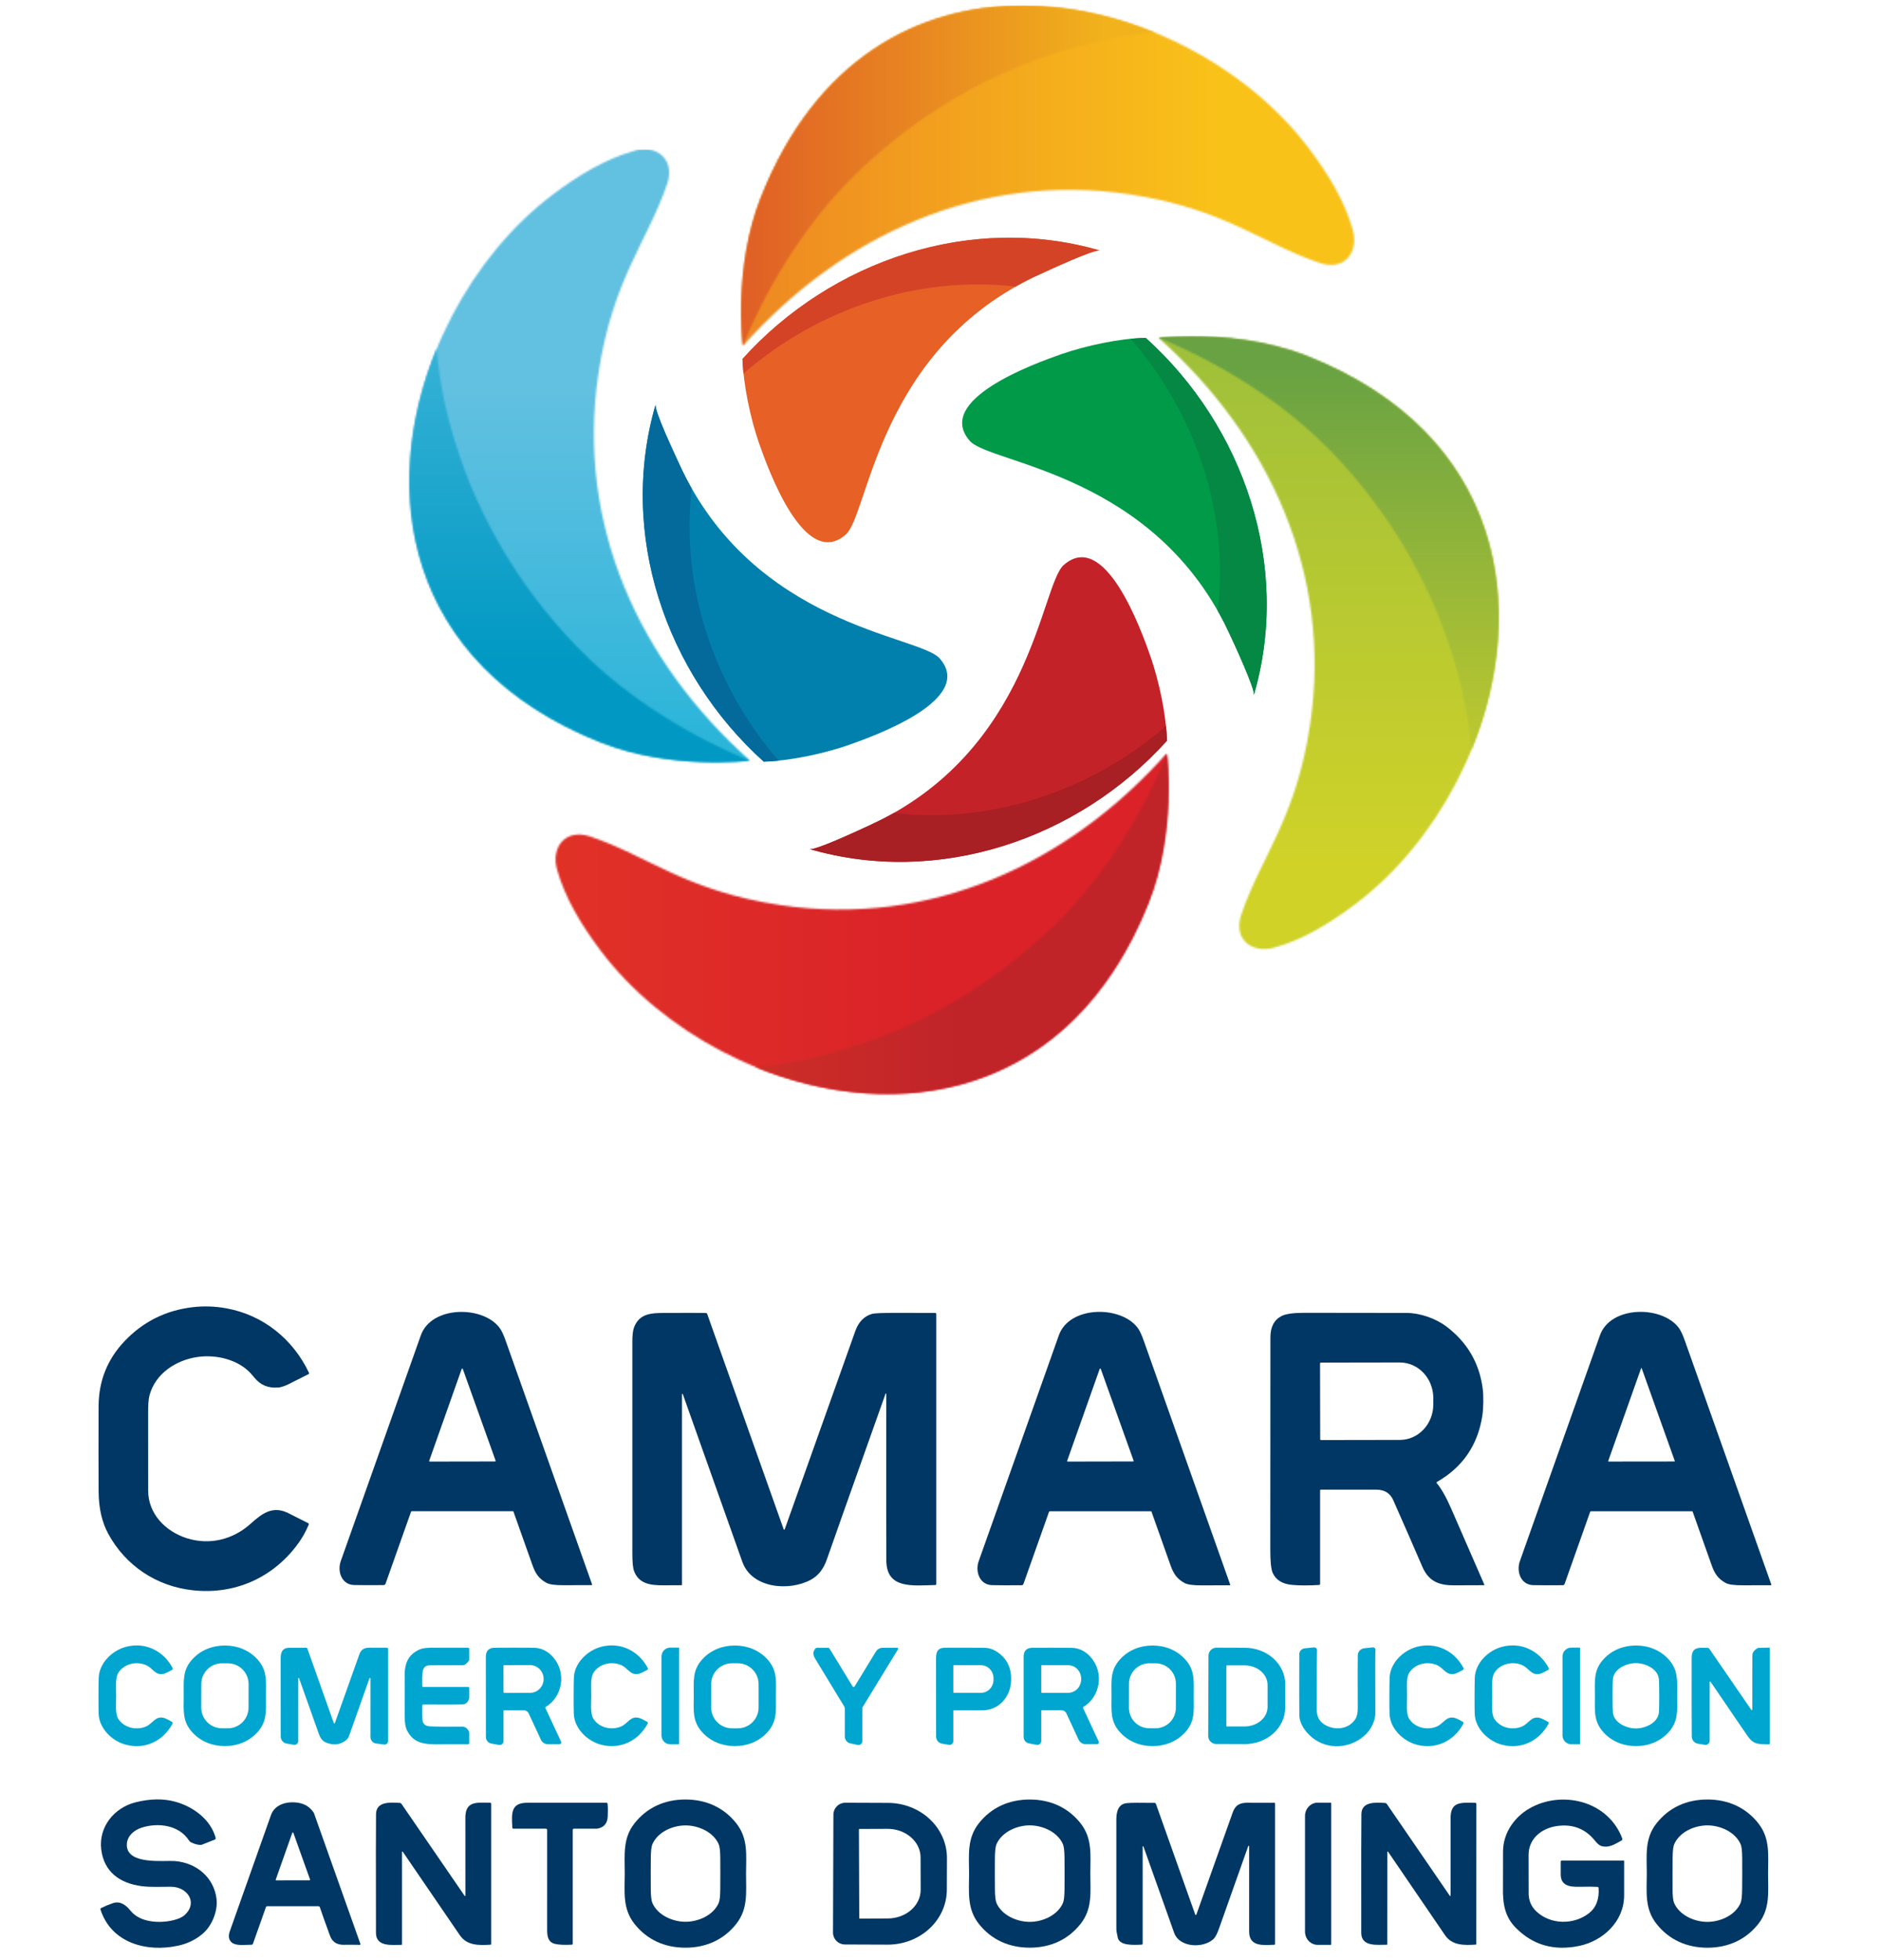 <svg width="1043" height="1087" viewBox="0 0 1043 1087" fill="none" xmlns="http://www.w3.org/2000/svg">
<path d="M171.198 845.382C169.471 849.568 167.168 853.535 164.288 857.282C150.468 875.262 129.788 884.272 106.978 881.802C86.738 879.622 69.748 868.202 60.128 850.672C56.568 844.185 54.754 836.375 54.688 827.242C54.601 815.508 54.594 799.682 54.668 779.762C54.721 765.748 59.521 753.715 69.068 743.662C79.314 732.882 91.864 726.608 106.718 724.842C113.011 724.095 119.331 724.308 125.678 725.482C145.958 729.222 162.478 742.542 171.318 761.192C171.384 761.333 171.393 761.494 171.343 761.64C171.292 761.786 171.186 761.906 171.048 761.972C166.161 764.392 163.408 765.772 162.788 766.112C159.128 768.112 156.354 769.192 154.468 769.352C148.608 769.852 144.488 768.032 141.018 763.852C139.984 762.605 139.321 761.825 139.028 761.512C131.868 753.782 119.808 750.972 109.598 752.432C97.458 754.162 86.048 761.692 82.848 773.882C82.328 775.868 82.091 779.305 82.138 784.192C82.158 786.872 82.164 800.975 82.158 826.502C82.148 839.462 91.838 849.202 103.588 852.932C116.188 856.922 129.218 853.692 138.938 844.932C145.768 838.762 151.738 834.442 161.038 839.612C161.898 840.092 165.188 841.752 170.908 844.592C171.046 844.663 171.153 844.784 171.207 844.93C171.261 845.076 171.257 845.238 171.198 845.382Z" fill="#003764"/>
<path d="M328.021 878.939C325.174 878.926 320.024 878.942 312.571 878.989C307.831 879.016 304.648 878.582 303.021 877.689C298.771 875.359 296.901 872.539 295.201 867.739C292.921 861.312 289.424 851.462 284.711 838.189C284.688 838.119 284.643 838.058 284.581 838.015C284.52 837.972 284.447 837.949 284.371 837.949L228.351 837.959C228.255 837.959 228.161 837.989 228.082 838.045C228.004 838.1 227.944 838.179 227.911 838.269L213.771 878.189C213.696 878.403 213.556 878.588 213.372 878.721C213.188 878.853 212.968 878.926 212.741 878.929C206.028 878.996 200.564 878.982 196.351 878.889C189.401 878.729 186.941 871.269 188.951 865.629C199.704 835.229 214.508 793.486 233.361 740.399C239.151 724.099 267.331 723.749 276.901 736.119C278.061 737.619 279.251 740.129 280.471 743.649C281.531 746.736 297.474 791.699 328.301 878.539C328.317 878.584 328.322 878.632 328.316 878.68C328.309 878.727 328.291 878.772 328.264 878.811C328.237 878.85 328.2 878.882 328.158 878.905C328.116 878.927 328.069 878.939 328.021 878.939ZM237.991 809.999C237.973 810.047 237.968 810.099 237.974 810.15C237.981 810.201 238 810.25 238.029 810.292C238.059 810.334 238.098 810.369 238.143 810.393C238.189 810.417 238.24 810.429 238.291 810.429L274.511 810.369C274.563 810.369 274.613 810.357 274.659 810.333C274.704 810.309 274.744 810.274 274.773 810.232C274.802 810.19 274.821 810.141 274.828 810.09C274.835 810.039 274.829 809.987 274.811 809.939L256.611 759.049C256.588 758.988 256.547 758.935 256.494 758.898C256.44 758.86 256.376 758.84 256.311 758.84C256.246 758.84 256.182 758.86 256.128 758.898C256.075 758.935 256.034 758.988 256.011 759.049L237.991 809.999Z" fill="#003764"/>
<path d="M681.838 879.031C678.984 879.011 673.831 879.025 666.378 879.071C661.631 879.098 658.444 878.665 656.818 877.771C652.568 875.441 650.698 872.621 648.998 867.811C646.718 861.385 643.221 851.528 638.508 838.241C638.484 838.171 638.439 838.111 638.378 838.067C638.317 838.024 638.243 838.001 638.168 838.001H582.108C582.011 838.002 581.918 838.032 581.839 838.087C581.76 838.143 581.7 838.221 581.668 838.311L567.508 878.261C567.432 878.475 567.293 878.661 567.109 878.793C566.925 878.925 566.704 878.998 566.478 879.001C559.764 879.068 554.298 879.051 550.078 878.951C543.128 878.791 540.668 871.331 542.678 865.681C553.444 835.268 568.264 793.501 587.138 740.381C592.928 724.071 621.128 723.731 630.708 736.111C631.868 737.611 633.058 740.121 634.278 743.641C635.338 746.728 651.284 791.725 682.118 878.631C682.134 878.676 682.138 878.725 682.132 878.772C682.126 878.819 682.108 878.864 682.081 878.903C682.053 878.943 682.017 878.975 681.975 878.997C681.932 879.019 681.885 879.031 681.838 879.031ZM591.738 810.011C591.72 810.058 591.714 810.109 591.72 810.159C591.726 810.209 591.744 810.256 591.772 810.298C591.801 810.339 591.839 810.373 591.884 810.396C591.928 810.419 591.977 810.431 592.028 810.431L628.288 810.361C628.337 810.361 628.385 810.349 628.428 810.326C628.472 810.303 628.509 810.27 628.537 810.23C628.566 810.19 628.584 810.144 628.591 810.096C628.598 810.047 628.593 809.998 628.578 809.951L610.358 759.031C610.335 758.972 610.296 758.922 610.244 758.886C610.192 758.85 610.131 758.831 610.068 758.831C610.005 758.831 609.943 758.85 609.891 758.886C609.84 758.922 609.8 758.972 609.778 759.031L591.738 810.011Z" fill="#003764"/>
<path d="M981.898 878.999C979.045 878.979 973.891 878.992 966.438 879.039C961.691 879.066 958.505 878.636 956.878 877.749C952.628 875.419 950.758 872.599 949.058 867.789C946.778 861.362 943.281 851.506 938.568 838.219C938.545 838.149 938.499 838.088 938.438 838.045C938.377 838.002 938.304 837.979 938.228 837.979L882.168 837.989C882.072 837.989 881.978 838.019 881.899 838.075C881.821 838.13 881.761 838.209 881.728 838.299L867.578 878.249C867.502 878.463 867.363 878.648 867.179 878.781C866.995 878.913 866.775 878.986 866.548 878.989C859.835 879.056 854.368 879.042 850.148 878.949C843.198 878.789 840.738 871.329 842.748 865.679C853.508 835.266 868.318 793.499 887.178 740.379C892.968 724.069 921.168 723.729 930.748 736.099C931.908 737.599 933.098 740.109 934.318 743.629C935.378 746.716 951.331 791.706 982.178 878.599C982.194 878.644 982.199 878.692 982.192 878.74C982.186 878.787 982.168 878.832 982.141 878.871C982.114 878.91 982.077 878.942 982.035 878.965C981.993 878.987 981.946 878.999 981.898 878.999ZM910.198 810.399C922.258 810.386 928.335 810.379 928.428 810.379C928.466 810.378 928.503 810.368 928.536 810.35C928.57 810.332 928.598 810.306 928.619 810.275C928.641 810.244 928.655 810.208 928.66 810.171C928.665 810.133 928.661 810.095 928.648 810.059L910.298 758.669C910.289 758.637 910.275 758.609 910.26 758.586C910.244 758.563 910.226 758.547 910.208 758.539C910.188 758.532 910.168 758.529 910.148 758.529C910.121 758.529 910.098 758.532 910.078 758.539C910.06 758.547 910.042 758.563 910.026 758.586C910.01 758.608 909.997 758.637 909.988 758.669L891.748 810.099C891.735 810.135 891.731 810.173 891.736 810.21C891.741 810.248 891.755 810.284 891.776 810.315C891.798 810.346 891.826 810.372 891.86 810.39C891.893 810.408 891.93 810.418 891.968 810.419C892.068 810.419 898.145 810.412 910.198 810.399Z" fill="#003764"/>
<path d="M378.603 773.022C378.582 772.975 378.546 772.936 378.5 772.912C378.455 772.888 378.402 772.879 378.351 772.889C378.301 772.898 378.254 772.924 378.22 772.963C378.186 773.001 378.166 773.05 378.163 773.102V878.702C378.163 878.74 378.156 878.778 378.142 878.813C378.128 878.848 378.107 878.88 378.081 878.907C378.055 878.934 378.024 878.955 377.99 878.97C377.956 878.984 377.92 878.992 377.883 878.992C375.57 878.985 372.27 879.002 367.983 879.042C360.583 879.102 354.143 878.172 351.553 871.062C350.933 869.349 350.626 866.115 350.633 861.362C350.653 830.089 350.653 790.969 350.633 744.002C350.633 740.355 350.94 737.712 351.553 736.072C354.553 728.052 361.623 728.032 368.983 728.012C381.276 727.979 388.746 727.985 391.393 728.032C391.554 728.035 391.712 728.087 391.844 728.181C391.976 728.276 392.077 728.409 392.133 728.562L434.543 848.002C434.563 848.062 434.601 848.114 434.652 848.151C434.703 848.188 434.765 848.208 434.828 848.208C434.891 848.208 434.953 848.188 435.004 848.151C435.055 848.114 435.093 848.062 435.113 848.002C459.2 780.322 472.253 743.659 474.273 738.012C476.08 732.979 479.146 729.829 483.473 728.562C484.873 728.155 489.416 727.962 497.103 727.982C505.263 728.015 512.416 728.029 518.563 728.022C518.722 728.022 518.875 728.084 518.987 728.195C519.1 728.305 519.163 728.455 519.163 728.612V878.362C519.163 878.498 519.11 878.629 519.014 878.726C518.919 878.823 518.789 878.879 518.653 878.882C506.033 879.162 491.653 881.222 491.463 865.442C491.396 859.615 491.383 828.775 491.423 772.922C491.424 772.871 491.408 772.822 491.376 772.783C491.343 772.743 491.298 772.717 491.248 772.709C491.198 772.7 491.147 772.71 491.104 772.736C491.061 772.763 491.028 772.804 491.013 772.852C470.673 830.092 459.846 860.655 458.533 864.542C456.706 869.929 453.713 873.745 449.553 875.992C437.603 882.442 416.893 880.882 411.603 865.982C397.523 826.322 386.523 795.335 378.603 773.022Z" fill="#003764"/>
<path d="M823.037 878.64C823.054 878.678 823.062 878.72 823.059 878.762C823.056 878.804 823.043 878.844 823.021 878.879C822.999 878.914 822.969 878.942 822.933 878.962C822.898 878.981 822.858 878.991 822.817 878.99C814.031 878.983 808.997 879 807.717 879.04C798.567 879.28 792.387 877.39 788.647 868.68C784.474 858.953 779.111 846.683 772.557 831.87C770.831 827.976 767.724 826.023 763.237 826.01C748.531 825.983 738.254 825.976 732.407 825.99C732.296 825.99 732.189 826.034 732.11 826.113C732.032 826.192 731.987 826.298 731.987 826.41V878.33C731.987 878.46 731.937 878.585 731.846 878.68C731.754 878.775 731.63 878.832 731.497 878.84C725.784 879.206 720.757 879.196 716.417 878.81C711.084 878.33 707.514 876.116 705.707 872.17C704.807 870.216 704.361 865.883 704.367 859.17C704.387 844.876 704.407 805.656 704.427 741.51C704.434 735.71 706.547 731.76 710.767 729.66C713.081 728.5 717.317 727.93 723.477 727.95C746.211 728.01 765.047 728.033 779.987 728.02C787.227 728.01 795.987 730.97 802.077 735.59C813.557 744.303 820.241 755.713 822.127 769.82C822.667 773.85 822.607 780.93 821.887 785.38C819.294 801.506 810.924 813.623 796.777 821.73C796.721 821.762 796.673 821.806 796.635 821.859C796.598 821.912 796.573 821.972 796.561 822.035C796.55 822.098 796.552 822.163 796.569 822.224C796.586 822.285 796.616 822.342 796.657 822.39C799.231 825.43 801.934 830.213 804.767 836.74C816.487 863.673 822.577 877.64 823.037 878.64ZM731.957 756.06L732.037 798C732.037 798.132 732.09 798.26 732.184 798.353C732.277 798.447 732.405 798.5 732.537 798.5L776.267 798.43C781.18 798.42 785.888 796.334 789.355 792.633C792.823 788.931 794.766 783.916 794.757 778.69V775.17C794.753 772.581 794.269 770.018 793.334 767.627C792.398 765.237 791.029 763.066 789.304 761.238C787.58 759.411 785.534 757.963 783.283 756.976C781.033 755.99 778.621 755.485 776.187 755.49L732.457 755.56C732.325 755.56 732.197 755.612 732.104 755.706C732.01 755.8 731.957 755.927 731.957 756.06Z" fill="#003764"/>
<path d="M54.602 940.258C54.616 935.772 54.659 932.448 54.733 930.288C55.023 922.208 62.123 915.108 70.093 913.088C80.632 910.428 90.653 915.338 95.743 924.958C95.826 925.121 95.843 925.309 95.791 925.485C95.739 925.66 95.621 925.808 95.463 925.898C93.216 927.205 91.589 927.962 90.582 928.168C86.153 929.108 84.653 924.958 81.153 923.368C75.793 920.928 68.853 922.478 65.623 927.508C63.792 930.378 64.412 936.378 64.403 940.278C64.392 944.188 63.742 950.178 65.573 953.058C68.782 958.108 75.713 959.678 81.082 957.268C84.593 955.688 86.103 951.548 90.532 952.498C91.539 952.712 93.162 953.475 95.403 954.788C95.559 954.881 95.675 955.03 95.725 955.205C95.775 955.379 95.757 955.567 95.672 955.728C90.552 965.328 80.513 970.198 69.983 967.498C62.013 965.448 54.943 958.308 54.693 950.238C54.626 948.072 54.596 944.745 54.602 940.258Z" fill="#00A6CF"/>
<path d="M124.721 912.422C131.641 912.432 138.041 914.972 142.671 920.022C148.301 926.162 147.471 932.042 147.461 940.352C147.441 948.662 148.251 954.552 142.591 960.672C137.941 965.702 131.541 968.212 124.621 968.202C117.691 968.192 111.301 965.652 106.671 960.602C101.041 954.462 101.861 948.582 101.881 940.272C101.901 931.962 101.091 926.082 106.741 919.952C111.391 914.922 117.801 912.412 124.721 912.422ZM137.842 933.815C137.845 932.303 137.55 930.806 136.974 929.409C136.398 928.011 135.552 926.741 134.485 925.67C133.418 924.599 132.151 923.749 130.755 923.169C129.36 922.588 127.864 922.287 126.352 922.285L123.132 922.279C121.621 922.277 120.123 922.572 118.726 923.148C117.329 923.724 116.058 924.569 114.988 925.636C113.917 926.703 113.067 927.97 112.486 929.366C111.905 930.761 111.605 932.257 111.602 933.769L111.579 946.809C111.577 948.321 111.872 949.818 112.448 951.215C113.024 952.613 113.869 953.883 114.936 954.954C116.003 956.024 117.271 956.874 118.666 957.455C120.061 958.036 121.558 958.337 123.069 958.339L126.289 958.345C127.801 958.347 129.298 958.052 130.695 957.476C132.093 956.9 133.363 956.055 134.434 954.988C135.505 953.921 136.355 952.653 136.935 951.258C137.516 949.863 137.817 948.366 137.819 946.855L137.842 933.815Z" fill="#00A6CF"/>
<path d="M327.871 940.271C327.861 944.171 327.221 950.171 329.041 953.041C332.251 958.091 339.181 959.661 344.551 957.251C348.061 955.671 349.571 951.531 354.001 952.481C355.008 952.694 356.631 953.457 358.871 954.771C359.028 954.863 359.144 955.012 359.194 955.187C359.244 955.362 359.225 955.549 359.141 955.711C354.021 965.311 343.981 970.181 333.451 967.481C325.491 965.431 318.421 958.301 318.171 950.221C318.098 948.061 318.068 944.737 318.081 940.251C318.088 935.771 318.131 932.447 318.211 930.281C318.491 922.211 325.591 915.101 333.551 913.081C344.091 910.421 354.121 915.331 359.201 924.951C359.285 925.112 359.304 925.3 359.254 925.474C359.204 925.649 359.088 925.798 358.931 925.891C356.685 927.197 355.058 927.954 354.051 928.161C349.611 929.091 348.121 924.951 344.611 923.361C339.251 920.921 332.321 922.471 329.091 927.501C327.261 930.371 327.881 936.371 327.871 940.271Z" fill="#00A6CF"/>
<path d="M384.67 940.262C384.69 931.962 383.88 926.072 389.53 919.952C394.18 914.922 400.59 912.412 407.51 912.422C414.43 912.442 420.83 914.972 425.46 920.022C431.09 926.172 430.26 932.052 430.24 940.362C430.23 948.662 431.03 954.552 425.38 960.672C420.73 965.702 414.32 968.212 407.4 968.202C400.48 968.182 394.08 965.652 389.45 960.602C383.83 954.452 384.65 948.572 384.67 940.262ZM420.64 933.842C420.64 932.323 420.341 930.818 419.759 929.414C419.178 928.011 418.325 926.735 417.251 925.661C416.177 924.586 414.901 923.734 413.498 923.153C412.094 922.571 410.589 922.272 409.07 922.272H405.91C404.39 922.272 402.886 922.571 401.482 923.153C400.078 923.734 398.803 924.586 397.729 925.661C396.654 926.735 395.802 928.011 395.221 929.414C394.639 930.818 394.34 932.323 394.34 933.842V946.782C394.34 949.851 395.559 952.793 397.729 954.963C399.898 957.133 402.841 958.352 405.91 958.352H409.07C412.138 958.352 415.081 957.133 417.251 954.963C419.421 952.793 420.64 949.851 420.64 946.782V933.842Z" fill="#00A6CF"/>
<path d="M661.906 940.292C661.906 948.602 662.736 954.492 657.096 960.622C652.456 965.672 646.056 968.202 639.136 968.212C632.216 968.212 625.806 965.702 621.166 960.662C615.516 954.532 616.326 948.652 616.316 940.342C616.316 932.032 615.486 926.142 621.126 920.002C625.766 914.952 632.166 912.432 639.086 912.422C646.006 912.422 652.416 914.932 657.056 919.972C662.706 926.102 661.896 931.982 661.906 940.292ZM652.028 933.595C652.031 932.112 651.741 930.643 651.176 929.273C650.611 927.902 649.782 926.656 648.735 925.606C647.689 924.555 646.446 923.722 645.077 923.152C643.708 922.582 642.24 922.287 640.758 922.285L637.338 922.279C635.855 922.276 634.387 922.566 633.016 923.131C631.645 923.696 630.399 924.525 629.349 925.572C628.299 926.618 627.465 927.861 626.895 929.23C626.325 930.599 626.031 932.067 626.028 933.549L626.005 947.009C626.002 948.492 626.292 949.96 626.857 951.331C627.422 952.702 628.251 953.948 629.297 954.998C630.344 956.048 631.587 956.882 632.956 957.452C634.325 958.022 635.792 958.316 637.275 958.319L640.695 958.325C642.177 958.327 643.646 958.038 645.017 957.473C646.388 956.908 647.634 956.079 648.684 955.032C649.734 953.985 650.568 952.742 651.138 951.374C651.707 950.005 652.002 948.537 652.005 947.055L652.028 933.595Z" fill="#00A6CF"/>
<path d="M770.402 940.25C770.415 935.763 770.458 932.437 770.532 930.27C770.822 922.2 777.922 915.1 785.892 913.08C796.432 910.43 806.452 915.34 811.532 924.96C811.616 925.121 811.635 925.309 811.584 925.484C811.534 925.659 811.419 925.808 811.262 925.9C809.015 927.207 807.388 927.963 806.382 928.17C801.942 929.1 800.452 924.96 796.952 923.36C791.592 920.93 784.652 922.47 781.422 927.5C779.582 930.37 780.202 936.37 780.192 940.27C780.192 944.17 779.542 950.17 781.362 953.04C784.572 958.09 791.502 959.67 796.872 957.26C800.382 955.68 801.892 951.54 806.322 952.49C807.328 952.703 808.952 953.47 811.192 954.79C811.349 954.882 811.464 955.031 811.514 955.206C811.565 955.381 811.546 955.569 811.462 955.73C806.342 965.33 796.292 970.19 785.762 967.49C777.802 965.43 770.732 958.3 770.482 950.22C770.415 948.053 770.388 944.73 770.402 940.25Z" fill="#00A6CF"/>
<path d="M817.628 940.231C817.642 935.744 817.688 932.421 817.768 930.261C818.058 922.181 825.168 915.081 833.138 913.071C843.688 910.431 853.698 915.351 858.778 924.981C858.859 925.142 858.874 925.328 858.822 925.501C858.77 925.674 858.654 925.82 858.498 925.911C856.252 927.217 854.625 927.974 853.618 928.181C849.178 929.111 847.688 924.961 844.188 923.361C838.828 920.921 831.888 922.461 828.658 927.491C826.818 930.361 827.438 936.361 827.418 940.261C827.408 944.161 826.758 950.161 828.578 953.041C831.778 958.091 838.708 959.671 844.088 957.271C847.598 955.691 849.108 951.551 853.538 952.511C854.545 952.724 856.168 953.487 858.408 954.801C858.565 954.893 858.681 955.042 858.731 955.217C858.781 955.392 858.762 955.579 858.678 955.741C853.548 965.341 843.498 970.201 832.968 967.491C825.008 965.431 817.948 958.291 817.708 950.211C817.642 948.044 817.615 944.717 817.628 940.231Z" fill="#00A6CF"/>
<path d="M929.94 940.29C929.95 948.6 930.77 954.48 925.13 960.62C920.49 965.67 914.089 968.2 907.169 968.2C900.249 968.21 893.84 965.69 889.2 960.65C883.55 954.52 884.359 948.63 884.359 940.32C884.349 932.01 883.529 926.13 889.169 919.99C893.799 914.94 900.21 912.42 907.13 912.41C914.05 912.41 920.459 914.92 925.099 919.96C930.749 926.09 929.94 931.98 929.94 940.29ZM894.15 940.32C894.156 945.507 894.226 948.647 894.359 949.74C895.079 955.49 902.099 958.43 907.109 958.42C912.119 958.42 919.13 955.47 919.84 949.72C919.973 948.627 920.039 945.483 920.039 940.29C920.033 935.103 919.96 931.964 919.82 930.87C919.11 925.12 912.09 922.18 907.08 922.19C902.06 922.19 895.049 925.14 894.349 930.89C894.216 931.984 894.15 935.127 894.15 940.32Z" fill="#00A6CF"/>
<path d="M165.373 930.611V965.391C165.373 965.701 165.306 966.007 165.175 966.288C165.044 966.569 164.853 966.818 164.616 967.018C164.378 967.217 164.1 967.362 163.801 967.442C163.501 967.522 163.188 967.535 162.883 967.481L158.993 966.811C158.073 966.669 157.233 966.205 156.623 965.502C156.014 964.799 155.673 963.902 155.663 962.971C155.643 960.971 155.633 946.535 155.633 919.661C155.643 916.101 156.573 913.771 160.253 913.681C162.106 913.635 165.296 913.625 169.823 913.651C169.953 913.655 170.079 913.697 170.184 913.772C170.289 913.847 170.369 913.951 170.413 914.071L185.093 955.421C185.113 955.484 185.152 955.538 185.205 955.577C185.258 955.615 185.322 955.636 185.388 955.636C185.453 955.636 185.517 955.615 185.57 955.577C185.623 955.538 185.663 955.484 185.683 955.421C193.389 933.768 197.919 921.058 199.273 917.291C200.153 914.841 201.763 913.661 204.523 913.651C209.223 913.638 212.566 913.635 214.553 913.641C214.717 913.641 214.875 913.707 214.991 913.823C215.107 913.939 215.173 914.097 215.173 914.261V965.431C215.172 965.704 215.114 965.974 215.001 966.222C214.888 966.471 214.724 966.692 214.52 966.872C214.316 967.052 214.075 967.186 213.816 967.265C213.556 967.344 213.282 967.367 213.013 967.331L208.543 966.751C207.681 966.642 206.889 966.221 206.314 965.567C205.74 964.914 205.423 964.073 205.423 963.201V930.701C205.431 930.63 205.413 930.559 205.37 930.501C205.328 930.444 205.265 930.405 205.195 930.392C205.125 930.379 205.052 930.394 204.992 930.433C204.932 930.472 204.89 930.532 204.873 930.601L193.503 962.691C193.195 963.548 192.659 964.306 191.953 964.881C188.706 967.501 184.979 967.948 180.773 966.221C178.673 965.361 177.583 963.621 176.773 961.361C174.773 955.735 171.119 945.458 165.813 930.531C165.792 930.484 165.756 930.445 165.71 930.421C165.665 930.397 165.612 930.389 165.561 930.398C165.51 930.407 165.464 930.433 165.43 930.472C165.396 930.511 165.376 930.56 165.373 930.611Z" fill="#00A6CF"/>
<path d="M376.589 966.808C376.589 966.859 376.579 966.91 376.559 966.957C376.54 967.005 376.511 967.048 376.475 967.084C376.439 967.12 376.396 967.149 376.348 967.168C376.301 967.188 376.25 967.198 376.199 967.198H371.649C370.36 967.198 369.124 966.68 368.213 965.757C367.301 964.834 366.789 963.583 366.789 962.278V918.498C366.789 917.193 367.301 915.942 368.213 915.019C369.124 914.096 370.36 913.578 371.649 913.578H376.199C376.303 913.578 376.402 913.619 376.475 913.692C376.548 913.765 376.589 913.865 376.589 913.968V966.808Z" fill="#00A6CF"/>
<path d="M497.95 914.48L478.41 946.45C478.26 946.698 478.18 946.985 478.18 947.28V965.44C478.181 965.76 478.11 966.077 477.973 966.366C477.836 966.656 477.635 966.911 477.386 967.114C477.137 967.317 476.846 967.463 476.534 967.54C476.221 967.617 475.896 967.623 475.58 967.56L471.56 966.72C470.677 966.54 469.883 966.06 469.313 965.363C468.742 964.665 468.431 963.791 468.43 962.89V947.27C468.43 946.917 468.333 946.574 468.15 946.28C461.024 934.6 455.614 925.703 451.92 919.59C450.607 917.423 450.724 915.553 452.27 913.98C452.456 913.794 452.708 913.69 452.97 913.69H459.18C459.336 913.69 459.489 913.73 459.624 913.805C459.759 913.88 459.871 913.989 459.95 914.12L472.76 935.08C472.82 935.177 472.904 935.257 473.004 935.313C473.104 935.368 473.216 935.398 473.33 935.398C473.444 935.398 473.557 935.368 473.657 935.313C473.756 935.257 473.84 935.177 473.9 935.08L485.69 915.77C486.081 915.131 486.63 914.603 487.285 914.237C487.94 913.871 488.679 913.679 489.43 913.68H497.5C497.593 913.681 497.684 913.706 497.764 913.754C497.844 913.801 497.911 913.869 497.956 913.95C498.002 914.031 498.025 914.123 498.024 914.216C498.023 914.309 497.998 914.4 497.95 914.48Z" fill="#00A6CF"/>
<path d="M528.6 965.479C528.6 965.78 528.534 966.077 528.407 966.35C528.28 966.623 528.095 966.865 527.864 967.059C527.633 967.252 527.363 967.393 527.072 967.471C526.781 967.548 526.477 967.561 526.18 967.509L522.36 966.839C521.436 966.693 520.595 966.222 519.988 965.511C519.381 964.799 519.048 963.894 519.05 962.959C519.017 961.819 519 947.549 519 920.149C519 916.199 519.64 913.699 524.01 913.659C529.177 913.605 536.423 913.615 545.75 913.689C548.057 913.702 550.18 914.295 552.12 915.469C558.333 919.222 561.16 924.985 560.6 932.759C559.98 941.419 553.38 948.539 544.5 948.369C543.593 948.355 538.413 948.359 528.96 948.379C528.865 948.379 528.773 948.416 528.705 948.481C528.638 948.547 528.6 948.636 528.6 948.729V965.479ZM528.59 923.759V938.239C528.59 938.347 528.633 938.452 528.71 938.529C528.787 938.605 528.891 938.649 529 938.649H543.96C545.798 938.649 547.561 937.889 548.86 936.537C550.16 935.185 550.89 933.351 550.89 931.439V930.559C550.89 928.646 550.16 926.813 548.86 925.46C547.561 924.108 545.798 923.349 543.96 923.349H529C528.891 923.349 528.787 923.392 528.71 923.469C528.633 923.546 528.59 923.65 528.59 923.759Z" fill="#00A6CF"/>
<path d="M730.272 915.27C730.185 915.704 730.138 926.627 730.132 948.04C730.132 951.54 731.372 954.154 733.852 955.88C739.482 959.78 747.672 959.18 751.532 953.22C752.432 951.827 752.878 949.764 752.872 947.03C752.805 930.277 752.808 920.55 752.882 917.85C752.906 916.874 753.284 915.939 753.947 915.222C754.609 914.504 755.51 914.052 756.482 913.95L761.182 913.46C761.405 913.438 761.631 913.469 761.839 913.552C762.048 913.635 762.234 913.766 762.381 913.936C762.528 914.106 762.632 914.308 762.684 914.526C762.737 914.745 762.736 914.972 762.682 915.19C762.548 915.717 762.525 927.32 762.612 950C762.622 953.8 760.582 958.28 757.802 961.18C750.432 968.85 738.422 970.69 729.402 964.79C724.962 961.88 720.582 956.59 720.462 951C720.395 948.027 720.388 936.794 720.442 917.3C720.445 916.471 720.754 915.673 721.31 915.06C721.866 914.447 722.629 914.062 723.452 913.98L728.632 913.47C728.867 913.447 729.104 913.48 729.325 913.565C729.546 913.649 729.744 913.785 729.903 913.959C730.062 914.134 730.178 914.344 730.242 914.571C730.306 914.799 730.316 915.038 730.272 915.27Z" fill="#00A6CF"/>
<path d="M948.001 932.61V965.25C948.001 965.577 947.93 965.901 947.793 966.198C947.656 966.495 947.457 966.76 947.209 966.972C946.961 967.185 946.67 967.342 946.356 967.431C946.043 967.52 945.713 967.54 945.391 967.49L941.601 966.89C940.63 966.753 939.741 966.274 939.095 965.54C938.449 964.806 938.089 963.866 938.081 962.89C937.988 953.89 937.968 939.34 938.021 919.24C938.041 912.92 942.251 913.65 946.891 913.7C947.064 913.703 947.234 913.746 947.385 913.826C947.536 913.906 947.665 914.021 947.761 914.16L971.061 948.09C971.099 948.147 971.155 948.19 971.219 948.212C971.283 948.234 971.353 948.235 971.419 948.213C971.485 948.192 971.543 948.15 971.585 948.094C971.626 948.038 971.65 947.97 971.651 947.9C971.618 934.553 971.628 924.513 971.681 917.78C971.695 916.327 972.638 915.037 974.511 913.91C974.688 913.805 974.888 913.746 975.091 913.74L980.881 913.59C980.943 913.589 981.003 913.6 981.06 913.622C981.117 913.645 981.169 913.678 981.213 913.721C981.257 913.764 981.292 913.815 981.315 913.872C981.339 913.928 981.351 913.989 981.351 914.05L981.361 966.68C981.361 966.814 981.313 966.943 981.227 967.044C981.14 967.145 981.021 967.211 980.891 967.23C980.611 967.277 979.148 967.227 976.501 967.08C972.691 966.88 970.921 965.42 968.581 961.99C958.695 947.517 951.985 937.677 948.451 932.47C948.42 932.429 948.377 932.398 948.328 932.382C948.279 932.366 948.226 932.366 948.177 932.381C948.127 932.396 948.084 932.427 948.053 932.468C948.021 932.509 948.003 932.558 948.001 932.61Z" fill="#00A6CF"/>
<path d="M260.184 914.312V920.232C260.184 920.497 260.096 920.754 259.934 920.962C258.694 922.562 257.637 923.362 256.764 923.362C245.991 923.348 239.744 923.368 238.024 923.422C235.771 923.488 234.521 924.859 234.274 927.532C234.141 928.952 234.101 931.412 234.154 934.912C234.156 935.045 234.211 935.172 234.307 935.266C234.402 935.359 234.53 935.412 234.664 935.412H259.644C259.715 935.412 259.785 935.425 259.851 935.452C259.916 935.479 259.976 935.518 260.026 935.567C260.076 935.616 260.116 935.675 260.143 935.739C260.17 935.803 260.184 935.872 260.184 935.942V941.552C260.184 941.645 260.17 941.736 260.144 941.822C259.477 943.895 258.284 944.985 256.564 945.092C255.044 945.192 247.731 945.212 234.624 945.152C234.504 945.152 234.388 945.199 234.302 945.283C234.216 945.367 234.166 945.482 234.164 945.602C234.104 949.428 234.124 952.045 234.224 953.452C234.391 955.852 235.764 957.115 238.344 957.242C242.884 957.462 248.861 957.515 256.274 957.402C257.847 957.375 259.097 958.262 260.024 960.062C260.129 960.272 260.184 960.502 260.184 960.732V966.542C260.184 966.629 260.166 966.716 260.133 966.797C260.099 966.877 260.049 966.951 259.987 967.012C259.925 967.073 259.851 967.122 259.77 967.154C259.688 967.187 259.601 967.203 259.514 967.202C251.721 967.155 246.511 967.155 243.884 967.202C235.204 967.362 229.244 966.672 225.624 959.382C224.771 957.668 224.354 954.878 224.374 951.012C224.441 939.005 224.447 932.262 224.394 930.782C224.124 922.952 225.834 917.682 232.664 914.622C234.417 913.835 237.524 913.505 241.984 913.632C242.557 913.652 248.401 913.655 259.514 913.642C259.692 913.642 259.862 913.712 259.988 913.838C260.113 913.964 260.184 914.134 260.184 914.312Z" fill="#00A6CF"/>
<path d="M311.141 965.801C311.206 965.945 311.233 966.103 311.222 966.261C311.21 966.419 311.159 966.571 311.074 966.704C310.988 966.837 310.871 966.947 310.733 967.023C310.594 967.1 310.439 967.14 310.281 967.141L303.761 967.151C302.964 967.152 302.184 966.925 301.513 966.498C300.841 966.071 300.306 965.462 299.971 964.741L293.111 950.001C292.883 949.517 292.523 949.107 292.073 948.82C291.624 948.533 291.102 948.381 290.571 948.381L279.491 948.391C279.411 948.391 279.335 948.423 279.278 948.479C279.222 948.535 279.191 948.612 279.191 948.691L279.201 965.461C279.202 965.774 279.133 966.084 279.001 966.368C278.868 966.652 278.675 966.903 278.434 967.103C278.194 967.304 277.912 967.449 277.609 967.528C277.305 967.607 276.989 967.618 276.681 967.561L272.531 966.791C271.666 966.659 270.878 966.222 270.309 965.56C269.74 964.897 269.428 964.053 269.431 963.181C269.457 950.361 269.444 935.534 269.391 918.701C269.384 915.368 271.021 913.688 274.301 913.661C281.334 913.608 288.504 913.608 295.811 913.661C300.091 913.694 303.757 915.481 306.811 919.021C314.081 927.421 312.081 940.821 302.481 946.581C302.418 946.619 302.371 946.678 302.348 946.748C302.326 946.818 302.331 946.894 302.361 946.961L311.141 965.801ZM279.141 923.741L279.201 938.321C279.201 938.425 279.242 938.524 279.315 938.597C279.388 938.67 279.487 938.711 279.591 938.711L293.971 938.661C294.954 938.657 295.927 938.456 296.835 938.069C297.742 937.682 298.565 937.117 299.258 936.405C299.951 935.694 300.499 934.851 300.872 933.923C301.245 932.996 301.435 932.003 301.431 931.001V930.901C301.423 928.878 300.626 926.94 299.216 925.515C297.805 924.09 295.897 923.293 293.911 923.301L279.531 923.351C279.427 923.351 279.328 923.392 279.255 923.465C279.182 923.538 279.141 923.638 279.141 923.741Z" fill="#00A6CF"/>
<path d="M609.252 965.769C609.319 965.912 609.348 966.069 609.338 966.227C609.327 966.385 609.277 966.537 609.191 966.671C609.105 966.804 608.987 966.914 608.847 966.991C608.708 967.068 608.551 967.108 608.392 967.109H601.882C601.087 967.109 600.31 966.882 599.64 966.455C598.971 966.028 598.437 965.419 598.102 964.699L591.262 949.979C591.034 949.495 590.674 949.085 590.224 948.798C589.775 948.511 589.253 948.359 588.722 948.359H577.662C577.582 948.359 577.506 948.391 577.449 948.447C577.393 948.503 577.362 948.579 577.362 948.659V965.409C577.361 965.722 577.292 966.032 577.158 966.315C577.025 966.599 576.831 966.849 576.59 967.049C576.35 967.249 576.068 967.393 575.766 967.47C575.464 967.548 575.148 967.558 574.842 967.499L570.702 966.729C569.838 966.599 569.049 966.163 568.48 965.501C567.911 964.838 567.599 963.993 567.602 963.119C567.642 950.319 567.642 935.516 567.602 918.709C567.595 915.382 569.228 913.706 572.502 913.679C579.528 913.632 586.688 913.639 593.982 913.699C598.255 913.732 601.915 915.519 604.962 919.059C612.212 927.449 610.212 940.829 600.622 946.569C600.559 946.607 600.512 946.666 600.489 946.736C600.467 946.806 600.472 946.882 600.502 946.949L609.252 965.769ZM577.362 923.749V938.249C577.362 938.358 577.405 938.462 577.482 938.539C577.559 938.616 577.663 938.659 577.772 938.659H592.302C594.211 938.659 596.043 937.867 597.393 936.457C598.743 935.046 599.502 933.134 599.502 931.139V930.859C599.502 928.865 598.743 926.952 597.393 925.542C596.043 924.131 594.211 923.339 592.302 923.339H577.772C577.663 923.339 577.559 923.382 577.482 923.459C577.405 923.536 577.362 923.64 577.362 923.749Z" fill="#00A6CF"/>
<path d="M670.097 918.029C670.099 917.448 670.215 916.872 670.439 916.335C670.662 915.798 670.99 915.31 671.402 914.9C671.814 914.489 672.303 914.164 672.841 913.943C673.379 913.721 673.956 913.608 674.537 913.609L690.297 913.669C696.245 913.69 701.941 915.836 706.134 919.635C710.327 923.434 712.674 928.576 712.657 933.929L712.618 946.969C712.609 949.621 712.021 952.246 710.886 954.692C709.751 957.139 708.091 959.36 706.002 961.228C703.912 963.097 701.434 964.576 698.708 965.582C695.983 966.587 693.064 967.1 690.118 967.089L674.357 967.029C673.776 967.028 673.2 966.912 672.663 966.688C672.126 966.465 671.638 966.137 671.228 965.725C670.818 965.313 670.492 964.823 670.271 964.285C670.049 963.747 669.936 963.171 669.938 962.589L670.097 918.029ZM679.998 923.759V956.979C679.998 957.067 680.032 957.151 680.094 957.213C680.156 957.275 680.24 957.309 680.328 957.309H690.097C693.482 957.309 696.727 956.167 699.12 954.134C701.513 952.102 702.857 949.344 702.857 946.469V934.269C702.857 931.394 701.513 928.637 699.12 926.604C696.727 924.571 693.482 923.429 690.097 923.429H680.328C680.24 923.429 680.156 923.464 680.094 923.526C680.032 923.588 679.998 923.672 679.998 923.759Z" fill="#00A6CF"/>
<path d="M876.171 966.91C876.171 966.979 876.143 967.045 876.094 967.094C876.046 967.142 875.98 967.17 875.911 967.17H871.241C870.604 967.17 869.973 967.043 869.385 966.798C868.796 966.552 868.262 966.192 867.811 965.738C867.361 965.283 867.004 964.744 866.76 964.151C866.516 963.558 866.391 962.922 866.391 962.28V918.48C866.391 917.838 866.516 917.202 866.76 916.609C867.004 916.015 867.361 915.476 867.811 915.022C868.262 914.568 868.796 914.208 869.385 913.962C869.973 913.716 870.604 913.59 871.241 913.59H875.911C875.98 913.59 876.046 913.617 876.094 913.666C876.143 913.715 876.171 913.781 876.171 913.85V966.91Z" fill="#00A6CF"/>
<path d="M119.143 1020.02L112.003 1022.85C111.786 1022.94 111.551 1022.99 111.313 1022.99C109.733 1023 107.97 1022.55 106.023 1021.62C105.533 1021.38 105.118 1021.02 104.823 1020.57C99.213 1011.89 87.683 1010.55 78.653 1013.38C74.094 1014.81 70.023 1018.44 70.344 1023.55C71.004 1034.12 91.133 1031.51 96.823 1031.93C108.723 1032.82 118.593 1040.86 120.063 1052.89C120.883 1059.63 117.523 1067.84 112.463 1072.18C108.61 1075.48 104.083 1077.7 98.883 1078.84C81.254 1082.72 61.644 1077.37 55.703 1058.77C55.657 1058.63 55.662 1058.47 55.719 1058.34C55.776 1058.2 55.881 1058.09 56.014 1058.03C58.307 1056.91 60.497 1056 62.584 1055.29C66.573 1053.94 69.713 1056.16 72.484 1059.59C77.704 1066.06 88.603 1066.61 96.243 1064.71C99.103 1064 101.194 1063.02 102.514 1061.77C109.974 1054.72 103.643 1046.27 95.004 1046.2C89.614 1046.15 83.864 1046.55 78.534 1045.86C66.183 1044.26 57.644 1037.73 56.144 1025.58C54.584 1013 63.313 1002.37 75.133 999.378C83.32 997.312 90.75 997.222 97.424 999.108C107.393 1001.93 116.873 1009 119.593 1019.14C119.64 1019.31 119.62 1019.5 119.537 1019.66C119.454 1019.83 119.314 1019.95 119.143 1020.02Z" fill="#003764"/>
<path d="M346.416 1038.85C346.436 1028.59 345.196 1019.44 351.836 1011.01C358.766 1002.22 368.606 997.799 380.106 997.809C391.606 997.829 401.426 1002.28 408.336 1011.1C414.956 1019.54 413.686 1028.69 413.676 1038.95C413.656 1049.21 414.896 1058.36 408.256 1066.78C401.316 1075.58 391.486 1080 379.986 1079.98C368.486 1079.96 358.666 1075.51 351.756 1066.7C345.136 1058.26 346.406 1049.11 346.416 1038.85ZM399.426 1038.9C399.426 1035.69 399.416 1032.78 399.396 1030.15C399.356 1026.36 399.063 1023.85 398.516 1022.6C395.506 1015.75 387.216 1012.18 380.136 1012.18C373.056 1012.17 364.756 1015.74 361.746 1022.59C361.193 1023.84 360.9 1026.35 360.866 1030.14C360.84 1032.77 360.826 1035.68 360.826 1038.89C360.826 1042.1 360.836 1045.01 360.856 1047.64C360.896 1051.43 361.19 1053.94 361.736 1055.19C364.746 1062.04 373.036 1065.61 380.116 1065.61C387.196 1065.62 395.496 1062.05 398.506 1055.2C399.06 1053.95 399.353 1051.44 399.386 1047.65C399.413 1045.02 399.426 1042.11 399.426 1038.9Z" fill="#003764"/>
<path d="M604.58 1038.89C604.59 1049.14 605.84 1058.29 599.22 1066.72C592.3 1075.53 582.48 1079.97 570.98 1079.97C559.48 1079.97 549.65 1075.54 542.73 1066.74C536.1 1058.31 537.35 1049.16 537.35 1038.91C537.34 1028.65 536.09 1019.5 542.71 1011.07C549.63 1002.26 559.45 997.83 570.95 997.82C582.45 997.82 592.28 1002.25 599.2 1011.05C605.83 1019.48 604.58 1028.63 604.58 1038.89ZM551.64 1038.91C551.64 1042.12 551.653 1045.04 551.68 1047.67C551.72 1051.46 552.013 1053.99 552.56 1055.24C555.59 1062.1 563.89 1065.66 570.98 1065.66C578.07 1065.66 586.37 1062.08 589.39 1055.22C589.937 1053.97 590.23 1051.45 590.27 1047.66C590.29 1045.03 590.3 1042.11 590.3 1038.9C590.3 1035.69 590.287 1032.77 590.26 1030.14C590.22 1026.35 589.927 1023.82 589.38 1022.57C586.35 1015.71 578.05 1012.15 570.96 1012.15C563.87 1012.15 555.57 1015.73 552.55 1022.59C552.003 1023.84 551.71 1026.36 551.67 1030.15C551.65 1032.78 551.64 1035.7 551.64 1038.91Z" fill="#003764"/>
<path d="M885.808 1046.26C883.775 1046.13 880.368 1046.11 875.588 1046.21C870.148 1046.32 865.408 1045.51 865.408 1039.3C865.401 1036.41 865.405 1034.05 865.418 1032.21C865.421 1032.06 865.483 1031.91 865.592 1031.81C865.7 1031.7 865.846 1031.64 865.998 1031.64H900.318C900.387 1031.64 900.453 1031.67 900.502 1031.72C900.551 1031.77 900.578 1031.84 900.578 1031.91C900.598 1041.94 900.595 1048.39 900.568 1051.26C900.408 1065.54 888.838 1076.3 875.458 1079.03C861.505 1081.88 849.805 1078.48 840.358 1068.81C834.478 1062.79 833.178 1055.63 833.388 1046.5C833.395 1046.15 833.405 1039.57 833.418 1026.75C833.428 1015.77 840.418 1006.57 849.698 1001.88C867.728 992.78 892.048 999.29 899.528 1019.45C899.606 1019.65 899.607 1019.88 899.532 1020.08C899.456 1020.29 899.309 1020.46 899.118 1020.56C895.368 1022.59 892.168 1024.85 887.928 1023.6C886.901 1023.3 885.721 1022.32 884.388 1020.65C879.055 1014 872.031 1011.29 863.318 1012.52C854.808 1013.73 847.608 1019.49 847.588 1028.5C847.568 1038.67 847.581 1045.83 847.628 1049.99C847.668 1053.92 849.091 1057.21 851.898 1059.86C859.788 1067.32 872.638 1067.38 880.988 1060.93C885.028 1057.8 886.835 1053.11 886.408 1046.86C886.401 1046.71 886.336 1046.56 886.225 1046.45C886.115 1046.34 885.966 1046.27 885.808 1046.26Z" fill="#003764"/>
<path d="M946.753 997.809C958.263 997.819 968.093 1002.25 975.013 1011.06C981.643 1019.5 980.383 1028.65 980.383 1038.91C980.383 1049.17 981.633 1058.32 975.003 1066.75C968.073 1075.56 958.243 1079.99 946.743 1079.99C935.243 1079.99 925.413 1075.55 918.493 1066.74C911.863 1058.31 913.113 1049.16 913.123 1038.9C913.123 1028.64 911.863 1019.48 918.503 1011.05C925.423 1002.25 935.253 997.809 946.753 997.809ZM966.053 1038.96C966.06 1035.75 966.053 1032.83 966.033 1030.2C966.007 1026.41 965.72 1023.88 965.173 1022.63C962.163 1015.77 953.873 1012.18 946.783 1012.16C939.693 1012.15 931.383 1015.7 928.353 1022.56C927.8 1023.81 927.5 1026.33 927.453 1030.12C927.427 1032.75 927.41 1035.67 927.403 1038.88C927.397 1042.09 927.4 1045 927.413 1047.63C927.447 1051.42 927.737 1053.95 928.283 1055.2C931.283 1062.06 939.583 1065.65 946.673 1065.67C953.753 1065.68 962.063 1062.13 965.103 1055.27C965.657 1054.02 965.953 1051.5 965.993 1047.71C966.027 1045.08 966.047 1042.17 966.053 1038.96Z" fill="#003764"/>
<path d="M199.839 1077.89C199.86 1077.95 199.867 1078.01 199.859 1078.07C199.851 1078.13 199.828 1078.19 199.793 1078.24C199.757 1078.29 199.71 1078.33 199.656 1078.36C199.601 1078.38 199.541 1078.4 199.479 1078.4C195.693 1078.34 192.693 1078.33 190.479 1078.37C186.713 1078.41 184.206 1076.73 182.959 1073.31C180.266 1065.91 178.399 1060.67 177.359 1057.57C177.304 1057.4 177.197 1057.25 177.054 1057.15C176.91 1057.04 176.737 1056.99 176.559 1056.99H148.139C147.99 1056.99 147.845 1057.04 147.723 1057.12C147.601 1057.21 147.509 1057.34 147.459 1057.48L140.249 1077.82C140.197 1077.97 140.101 1078.09 139.974 1078.18C139.847 1078.27 139.695 1078.33 139.539 1078.33C135.289 1078.38 130.759 1079.05 128.469 1077.07C126.836 1075.64 126.483 1073.59 127.409 1070.93C128.329 1068.26 135.939 1046.78 150.239 1006.49C152.459 1000.25 159.449 998.648 165.449 999.638C169.123 1000.25 171.963 1002.08 173.969 1005.12C174.016 1005.18 174.05 1005.25 174.069 1005.32L199.839 1077.89ZM152.899 1042.23C152.882 1042.28 152.876 1042.33 152.883 1042.38C152.889 1042.43 152.908 1042.48 152.937 1042.52C152.967 1042.56 153.006 1042.6 153.052 1042.62C153.097 1042.65 153.148 1042.66 153.199 1042.66L171.629 1042.63C171.681 1042.63 171.732 1042.62 171.777 1042.59C171.823 1042.57 171.862 1042.53 171.891 1042.49C171.921 1042.45 171.94 1042.4 171.946 1042.35C171.953 1042.3 171.947 1042.25 171.929 1042.2L162.669 1016.3C162.647 1016.24 162.606 1016.18 162.552 1016.15C162.498 1016.11 162.435 1016.09 162.369 1016.09C162.304 1016.09 162.24 1016.11 162.187 1016.15C162.133 1016.18 162.092 1016.24 162.069 1016.3L152.899 1042.23Z" fill="#003764"/>
<path d="M223.321 1026.76C223.294 1026.72 223.256 1026.69 223.211 1026.68C223.166 1026.66 223.118 1026.66 223.073 1026.68C223.029 1026.69 222.99 1026.72 222.962 1026.76C222.935 1026.8 222.921 1026.84 222.921 1026.89V1078.08C222.921 1078.12 222.913 1078.17 222.896 1078.2C222.879 1078.24 222.855 1078.28 222.824 1078.31C222.793 1078.34 222.757 1078.36 222.717 1078.38C222.677 1078.39 222.634 1078.4 222.591 1078.4C217.571 1078.35 208.491 1079.8 208.471 1071.77C208.405 1032.76 208.418 1010.79 208.511 1005.85C208.641 998.92 216.051 999.35 221.781 999.71C221.938 999.722 222.09 999.769 222.227 999.847C222.363 999.924 222.481 1000.03 222.571 1000.16L257.621 1051.21C257.65 1051.25 257.691 1051.29 257.739 1051.3C257.788 1051.32 257.84 1051.32 257.889 1051.31C257.939 1051.29 257.982 1051.26 258.013 1051.22C258.044 1051.18 258.061 1051.13 258.061 1051.08C258.061 1023.14 258.058 1009.04 258.051 1008.78C257.711 998.48 264.001 999.54 271.731 999.58C271.894 999.582 272.049 999.649 272.163 999.765C272.277 999.881 272.341 1000.04 272.341 1000.2V1078.07C272.342 1078.13 272.32 1078.19 272.281 1078.23C272.242 1078.27 272.188 1078.3 272.131 1078.3C265.571 1078.71 258.981 1078.92 254.951 1073.04C247.665 1062.41 237.121 1046.98 223.321 1026.76Z" fill="#003764"/>
<path d="M302.718 1014H284.698C284.539 1014 284.386 1013.94 284.27 1013.83C284.155 1013.72 284.086 1013.57 284.078 1013.41C283.708 1005.65 282.998 999.509 292.638 999.619C296.138 999.652 310.675 999.652 336.248 999.619C336.412 999.618 336.57 999.679 336.692 999.79C336.814 999.901 336.891 1000.05 336.908 1000.22C337.088 1002.16 337.112 1004.51 336.978 1007.28C336.792 1011.09 334.882 1013.31 331.248 1013.96C331.155 1013.98 331.058 1013.99 330.958 1013.99H318.208C318.127 1013.99 318.046 1014 317.971 1014.04C317.896 1014.07 317.827 1014.11 317.77 1014.17C317.712 1014.23 317.667 1014.3 317.635 1014.37C317.604 1014.45 317.588 1014.53 317.588 1014.61V1077.75C317.589 1077.89 317.535 1078.03 317.438 1078.13C317.341 1078.24 317.209 1078.3 317.068 1078.31C312.895 1078.52 309.778 1078.37 307.718 1077.87C303.958 1076.94 303.388 1073.86 303.388 1070.05C303.415 1047.35 303.418 1028.89 303.398 1014.68C303.398 1014.5 303.327 1014.33 303.199 1014.2C303.072 1014.07 302.899 1014 302.718 1014Z" fill="#003764"/>
<path d="M738.157 1078.09C738.157 1078.13 738.149 1078.17 738.133 1078.21C738.117 1078.25 738.093 1078.29 738.063 1078.32C738.034 1078.35 737.998 1078.37 737.96 1078.39C737.921 1078.4 737.879 1078.41 737.837 1078.41H730.637C729.715 1078.41 728.802 1078.22 727.951 1077.85C727.099 1077.48 726.325 1076.94 725.673 1076.25C725.021 1075.57 724.504 1074.75 724.152 1073.86C723.799 1072.97 723.617 1072.01 723.617 1071.04V1006.94C723.617 1004.99 724.357 1003.11 725.673 1001.73C726.99 1000.35 728.775 999.57 730.637 999.57H737.837C737.922 999.57 738.003 999.604 738.063 999.664C738.123 999.724 738.157 999.805 738.157 999.89V1078.09Z" fill="#003764"/>
<path d="M769.659 1026.76C769.632 1026.72 769.594 1026.69 769.549 1026.68C769.504 1026.66 769.456 1026.66 769.411 1026.68C769.366 1026.69 769.328 1026.72 769.3 1026.76C769.273 1026.8 769.259 1026.84 769.259 1026.89L769.229 1078.02C769.229 1078.06 769.221 1078.1 769.204 1078.14C769.187 1078.18 769.163 1078.22 769.132 1078.25C769.101 1078.28 769.065 1078.3 769.025 1078.32C768.985 1078.33 768.942 1078.34 768.899 1078.34C763.889 1078.28 754.819 1079.73 754.799 1071.71C754.759 1032.75 754.786 1010.8 754.879 1005.87C755.019 998.949 762.419 999.389 768.139 999.749C768.296 999.761 768.448 999.808 768.584 999.886C768.721 999.963 768.839 1000.07 768.929 1000.2L803.899 1051.2C803.928 1051.24 803.969 1051.27 804.017 1051.29C804.065 1051.31 804.118 1051.31 804.167 1051.3C804.217 1051.28 804.26 1051.25 804.291 1051.21C804.322 1051.17 804.339 1051.12 804.339 1051.07C804.359 1023.17 804.366 1009.09 804.359 1008.83C804.019 998.539 810.299 999.599 818.019 999.649C818.182 999.651 818.337 999.718 818.451 999.834C818.565 999.95 818.629 1000.11 818.629 1000.27L818.589 1078.03C818.589 1078.09 818.568 1078.15 818.529 1078.19C818.489 1078.23 818.436 1078.26 818.379 1078.26C811.829 1078.67 805.239 1078.88 801.219 1073C793.953 1062.38 783.433 1046.97 769.659 1026.76Z" fill="#003764"/>
<path d="M462.118 1006.2C462.121 1005.33 462.295 1004.47 462.631 1003.67C462.967 1002.86 463.457 1002.14 464.075 1001.52C464.693 1000.91 465.425 1000.42 466.23 1000.1C467.036 999.765 467.898 999.598 468.768 999.602L492.418 999.692C501.108 999.723 509.431 1002.97 515.555 1008.71C521.68 1014.46 525.106 1022.23 525.078 1030.32L525.018 1047.88C525.005 1051.89 524.144 1055.86 522.484 1059.55C520.825 1063.25 518.399 1066.61 515.346 1069.43C512.292 1072.26 508.671 1074.49 504.689 1076.01C500.707 1077.53 496.443 1078.31 492.138 1078.29L468.488 1078.2C466.734 1078.19 465.055 1077.49 463.82 1076.25C462.584 1075 461.893 1073.32 461.898 1071.56L462.118 1006.2ZM476.268 1014.38L476.448 1063.6C476.448 1063.67 476.474 1063.73 476.519 1063.77C476.564 1063.82 476.625 1063.84 476.688 1063.84L492.278 1063.78C497.128 1063.76 501.772 1062.08 505.191 1059.09C508.609 1056.1 510.522 1052.06 510.508 1047.85L510.448 1029.89C510.442 1027.81 509.962 1025.74 509.036 1023.82C508.11 1021.9 506.756 1020.15 505.052 1018.68C503.348 1017.22 501.327 1016.05 499.104 1015.26C496.882 1014.47 494.501 1014.07 492.098 1014.08L476.508 1014.14C476.445 1014.14 476.384 1014.17 476.339 1014.21C476.294 1014.26 476.268 1014.32 476.268 1014.38Z" fill="#003764"/>
<path d="M692.64 1023.74C692.638 1023.68 692.615 1023.63 692.577 1023.58C692.538 1023.54 692.485 1023.51 692.426 1023.5C692.368 1023.48 692.308 1023.49 692.256 1023.52C692.203 1023.55 692.163 1023.6 692.14 1023.65C688.24 1034.58 682.833 1049.83 675.92 1069.41C674.887 1072.34 673.863 1074.27 672.85 1075.2C667.06 1080.51 654.05 1079.87 651.11 1071.88C650.083 1069.09 644.39 1053.09 634.03 1023.87C634.012 1023.82 633.976 1023.78 633.928 1023.75C633.88 1023.72 633.825 1023.71 633.771 1023.72C633.717 1023.72 633.669 1023.75 633.636 1023.79C633.603 1023.83 633.587 1023.89 633.59 1023.94V1077.75C633.59 1077.89 633.538 1078.02 633.445 1078.12C633.352 1078.22 633.225 1078.28 633.09 1078.28C628.49 1078.51 620.81 1078.97 619.8 1074.42C619.273 1072.06 619.01 1070.5 619.01 1069.75C619.003 1040.42 619 1020.24 619 1009.19C619 1005 619.79 1000.29 624.83 999.821C627.17 999.601 632.29 999.555 640.19 999.681C640.358 999.684 640.521 999.739 640.656 999.837C640.792 999.935 640.895 1000.07 640.95 1000.23L662.75 1061.62C662.771 1061.69 662.813 1061.74 662.868 1061.78C662.923 1061.82 662.99 1061.84 663.058 1061.84C663.127 1061.84 663.195 1061.82 663.253 1061.78C663.31 1061.74 663.355 1061.69 663.38 1061.62C665.193 1056.51 671.907 1037.64 683.52 1005.02C685.07 1000.67 687.75 999.511 692.28 999.611C694.713 999.665 699.483 999.668 706.59 999.621C706.699 999.621 706.803 999.665 706.88 999.741C706.957 999.818 707 999.923 707 1000.03V1078.01C707 1078.1 706.966 1078.18 706.904 1078.25C706.842 1078.31 706.758 1078.35 706.67 1078.35C700.81 1078.52 692.64 1079.74 692.64 1071.05C692.653 1049.7 692.653 1033.93 692.64 1023.74Z" fill="#003764"/>
<mask id="mask0_2926_3733" style="mask-type:luminance" maskUnits="userSpaceOnUse" x="411" y="3" width="340" height="189">
<path d="M422.006 109.282C406.483 148.439 411.937 191.791 411.937 191.791C466.616 130.399 542.692 95.298 626.319 107.744C678.901 115.575 699.877 135.153 731.762 145.782C745.187 150.396 753.578 140.188 750.082 127.462C745.607 111.38 736.517 96.556 725.888 82.432C691.207 36.283 628.277 3 567.025 3C509.129 3 452.492 32.647 422.145 109.142" fill="white"/>
</mask>
<g mask="url(#mask0_2926_3733)">
<path d="M753.432 3.145H406.477V191.795H753.432V3.145Z" fill="url(#paint0_linear_2926_3733)"/>
</g>
<mask id="mask1_2926_3733" style="mask-type:luminance" maskUnits="userSpaceOnUse" x="410" y="3" width="231" height="189">
<path d="M421.996 109.287C406.753 147.604 411.648 189.977 411.928 191.795C413.606 187.32 433.743 135.997 474.578 96.421C545.619 27.477 624.492 19.227 640.434 18.248C616.94 8.598 591.768 3.145 566.876 3.145C508.98 3.145 452.343 32.792 421.996 109.287Z" fill="white"/>
</mask>
<g mask="url(#mask1_2926_3733)">
<path d="M640.299 3.145H406.758V191.795H640.299V3.145Z" fill="url(#paint1_linear_2926_3733)"/>
</g>
<path fill-rule="evenodd" clip-rule="evenodd" d="M411.789 198.923C461.014 144.383 538.349 118.092 609.949 138.929C606.733 138.09 581.84 149.697 576.946 151.935C486.746 192.909 481.851 284.927 468.986 296.394C446.191 316.392 426.053 260.594 420.739 245.351C416.124 231.926 412.069 213.187 411.789 198.923Z" fill="#E76026"/>
<path fill-rule="evenodd" clip-rule="evenodd" d="M411.788 198.923C461.014 144.383 538.348 118.092 609.948 138.929C606.732 138.09 581.84 149.697 576.945 151.935C572.05 154.032 567.436 156.41 563.1 158.927C508.701 152.634 453.602 171.233 412.208 207.173C411.928 204.377 411.788 201.58 411.648 198.923" fill="#D54327"/>
<mask id="mask2_2926_3733" style="mask-type:luminance" maskUnits="userSpaceOnUse" x="308" y="417" width="340" height="190">
<path d="M432.62 501.832C380.038 494.001 359.061 474.422 327.177 463.794C313.752 459.319 305.361 469.528 308.857 482.114C313.332 498.056 322.422 513.02 333.05 527.144C400.595 616.784 574.282 657.899 636.793 500.433C652.316 461.277 646.862 417.785 646.862 417.785C592.183 479.177 516.107 514.278 432.48 501.832" fill="white"/>
</mask>
<g mask="url(#mask2_2926_3733)">
<path d="M652.462 417.785H305.367V657.899H652.462V417.785Z" fill="url(#paint2_linear_2926_3733)"/>
</g>
<mask id="mask3_2926_3733" style="mask-type:luminance" maskUnits="userSpaceOnUse" x="418" y="417" width="230" height="190">
<path d="M584.356 513.292C513.315 582.096 434.442 590.347 418.5 591.465C496.394 623.49 593.446 609.785 636.938 500.426C652.181 462.109 647.286 419.736 647.146 417.918C645.468 422.393 625.331 473.716 584.496 513.292" fill="white"/>
</mask>
<g mask="url(#mask3_2926_3733)">
<path d="M652.041 417.918H418.5V623.49H652.041V417.918Z" fill="url(#paint3_linear_2926_3733)"/>
</g>
<path fill-rule="evenodd" clip-rule="evenodd" d="M647.012 410.785C597.786 465.325 520.452 491.615 448.852 470.778C452.068 471.757 476.96 460.01 481.855 457.773C572.055 416.798 576.949 324.78 589.815 313.313C612.61 293.176 632.747 349.113 638.062 364.357C642.676 377.782 646.732 396.521 647.012 410.645" fill="#C42229"/>
<path fill-rule="evenodd" clip-rule="evenodd" d="M647.012 410.79C597.786 465.329 520.452 491.62 448.852 470.783C452.068 471.762 476.96 460.015 481.855 457.778C486.61 455.54 491.225 453.303 495.7 450.786C550.099 457.079 605.198 438.339 646.592 402.539C646.872 405.476 647.012 408.273 647.152 410.79" fill="#A81F24"/>
<mask id="mask4_2926_3733" style="mask-type:luminance" maskUnits="userSpaceOnUse" x="642" y="186" width="189" height="341">
<path d="M642.391 187.312C703.783 241.991 738.884 318.067 726.437 401.694C718.606 454.275 699.028 475.252 688.26 507.137C683.645 520.562 693.854 528.953 706.579 525.456C722.522 521.121 737.485 511.892 751.609 501.263C841.25 433.718 882.364 260.031 724.899 197.52C701.825 188.43 677.352 186.473 661.13 186.473C644.908 186.473 642.391 187.452 642.391 187.452" fill="white"/>
</mask>
<g mask="url(#mask4_2926_3733)">
<path d="M882.504 186.336H642.391V528.816H882.504V186.336Z" fill="url(#paint4_linear_2926_3733)"/>
</g>
<mask id="mask5_2926_3733" style="mask-type:luminance" maskUnits="userSpaceOnUse" x="642" y="186" width="189" height="230">
<path d="M642.389 187.319C646.864 188.997 698.187 209.135 737.763 249.969C806.567 321.01 814.818 400.023 815.797 415.825C847.821 337.932 834.256 240.879 724.758 197.388C701.683 188.298 677.21 186.34 660.849 186.34C650.081 186.34 642.948 187.179 642.109 187.179" fill="white"/>
</mask>
<g mask="url(#mask5_2926_3733)">
<path d="M847.963 186.34H642.391V415.825H847.963V186.34Z" fill="url(#paint5_linear_2926_3733)"/>
</g>
<path fill-rule="evenodd" clip-rule="evenodd" d="M635.255 187.316C689.935 236.542 716.086 313.876 695.249 385.476C696.088 382.26 684.481 357.368 682.243 352.473C641.129 262.273 549.251 257.379 537.783 244.513C517.786 221.718 573.584 201.581 588.827 196.266C602.252 191.652 620.991 187.596 635.115 187.316" fill="#009A49"/>
<path fill-rule="evenodd" clip-rule="evenodd" d="M635.259 187.316C689.938 236.542 716.089 313.876 695.252 385.476C696.091 382.26 684.484 357.368 682.247 352.473C680.009 347.718 677.771 343.104 675.254 338.768C681.687 284.369 662.948 229.27 627.008 187.876C629.805 187.596 632.602 187.456 635.259 187.456" fill="#058844"/>
<path fill-rule="evenodd" clip-rule="evenodd" d="M423.545 422.394C368.866 373.169 342.715 295.835 363.552 224.234C362.573 227.451 374.32 252.203 376.558 257.098C417.672 347.298 509.69 352.192 521.017 365.058C541.015 387.853 485.217 407.99 469.974 413.305C456.549 417.919 437.81 421.975 423.685 422.255" fill="#0280AD"/>
<path fill-rule="evenodd" clip-rule="evenodd" d="M423.545 422.394C368.866 373.169 342.715 295.835 363.552 224.234C362.573 227.451 374.32 252.203 376.558 257.098C378.795 261.992 381.033 266.468 383.55 270.943C377.257 325.342 395.996 380.441 431.796 421.835C428.999 422.115 426.202 422.255 423.545 422.394Z" fill="#046A9C"/>
<mask id="mask6_2926_3733" style="mask-type:luminance" maskUnits="userSpaceOnUse" x="227" y="82" width="189" height="341">
<path d="M351.519 83.69C335.577 88.165 320.614 97.255 306.489 107.883C216.849 175.428 175.734 349.115 333.2 411.626C372.356 427.149 415.848 421.695 415.848 421.695C354.456 367.015 319.355 290.94 331.801 207.313C339.633 154.731 359.211 133.754 369.979 101.87C373.755 90.542 367.042 82.711 357.253 82.711C355.435 82.711 353.617 82.991 351.659 83.55" fill="white"/>
</mask>
<g mask="url(#mask6_2926_3733)">
<path d="M415.84 82.856H175.727V427.153H415.84V82.856Z" fill="url(#paint6_linear_2926_3733)"/>
</g>
<mask id="mask7_2926_3733" style="mask-type:luminance" maskUnits="userSpaceOnUse" x="227" y="193" width="189" height="230">
<path d="M333.197 411.629C371.514 426.872 413.887 421.978 415.705 421.698C411.23 420.02 359.907 399.882 320.331 359.047C251.387 288.006 243.137 209.134 242.158 193.191C210.133 271.085 223.698 368.137 333.057 411.629" fill="white"/>
</mask>
<g mask="url(#mask7_2926_3733)">
<path d="M415.705 193.328H210.273V426.869H415.705V193.328Z" fill="url(#paint7_linear_2926_3733)"/>
</g>
<defs>
<linearGradient id="paint0_linear_2926_3733" x1="330.709" y1="104.476" x2="675.566" y2="104.476" gradientUnits="userSpaceOnUse">
<stop stop-color="#EA7625"/>
<stop offset="1" stop-color="#F9C219"/>
</linearGradient>
<linearGradient id="paint1_linear_2926_3733" x1="405.499" y1="91.526" x2="615.057" y2="91.526" gradientUnits="userSpaceOnUse">
<stop stop-color="#DF5C26"/>
<stop offset="1" stop-color="#F1B31C"/>
</linearGradient>
<linearGradient id="paint2_linear_2926_3733" x1="176.738" y1="571.363" x2="521.595" y2="571.363" gradientUnits="userSpaceOnUse">
<stop stop-color="#E43B27"/>
<stop offset="1" stop-color="#DA2228"/>
</linearGradient>
<linearGradient id="paint3_linear_2926_3733" x1="323.545" y1="556.434" x2="533.103" y2="556.434" gradientUnits="userSpaceOnUse">
<stop stop-color="#DA3527"/>
<stop offset="1" stop-color="#C02429"/>
</linearGradient>
<linearGradient id="paint4_linear_2926_3733" x1="765.398" y1="134.006" x2="765.398" y2="478.863" gradientUnits="userSpaceOnUse">
<stop stop-color="#95BC3E"/>
<stop offset="1" stop-color="#D0D228"/>
</linearGradient>
<linearGradient id="paint5_linear_2926_3733" x1="752.029" y1="435.613" x2="752.029" y2="202.772" gradientUnits="userSpaceOnUse">
<stop stop-color="#C5CC2E"/>
<stop offset="1" stop-color="#68A243"/>
</linearGradient>
<linearGradient id="paint6_linear_2926_3733" x1="337.947" y1="562.439" x2="337.947" y2="217.582" gradientUnits="userSpaceOnUse">
<stop stop-color="#00ACD3"/>
<stop offset="1" stop-color="#62C0E1"/>
</linearGradient>
<linearGradient id="paint7_linear_2926_3733" x1="299.634" y1="132.915" x2="299.634" y2="365.757" gradientUnits="userSpaceOnUse">
<stop stop-color="#49BADD"/>
<stop offset="1" stop-color="#0199C3"/>
</linearGradient>
</defs>
</svg>
